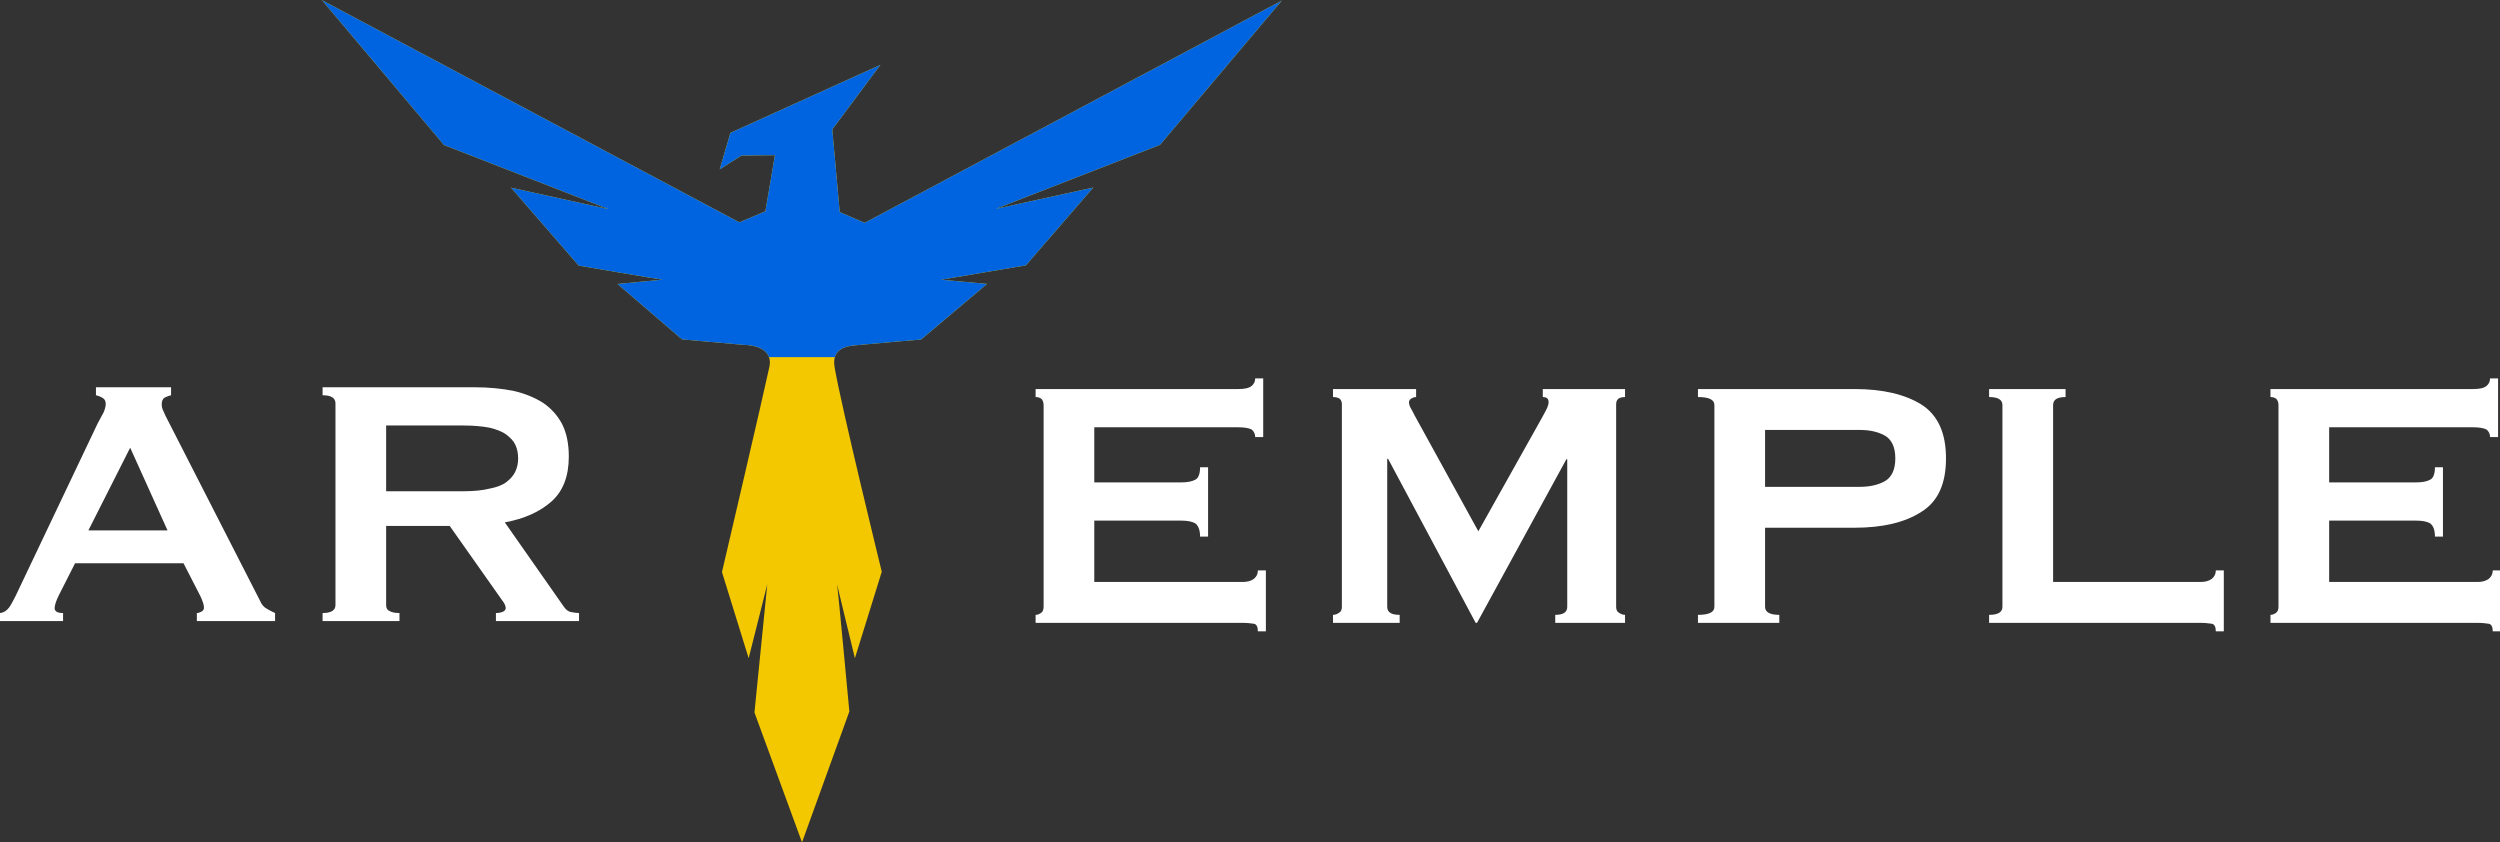 <?xml version="1.0" encoding="UTF-8" standalone="no"?>
<!DOCTYPE svg PUBLIC "-//W3C//DTD SVG 1.1//EN" "http://www.w3.org/Graphics/SVG/1.1/DTD/svg11.dtd">
<svg width="100%" height="100%" viewBox="0 0 3432 1156" version="1.1" xmlns="http://www.w3.org/2000/svg" xmlns:xlink="http://www.w3.org/1999/xlink" xml:space="preserve" xmlns:serif="http://www.serif.com/" style="fill-rule:evenodd;clip-rule:evenodd;stroke-linejoin:round;stroke-miterlimit:2;">
    <rect x="0" y="0" width="3432" height="1156" fill="#333333" stroke="none"/>
    <g transform="matrix(1,0,0,1,-81.019,-255.334)">
        <g id="Слой1" transform="matrix(0.489,0,0,0.489,-41.951,-16.068)">
            <g transform="matrix(3.971,0,0,3.862,405.366,-1375.66)">
                <path d="M502.341,653.52L483.91,661.527L188.829,500.01L275.164,605.367L391.51,651.967L322.513,636.349L370.357,692.996C370.357,692.996 428.468,703.24 429.413,703.204C430.358,703.168 397.799,706.343 397.799,706.343L443.409,746.625L487.122,750.627C487.122,750.627 508.521,750.209 505.154,766.674C501.256,785.744 471.652,915.767 471.652,915.767L490.523,978.411L503.699,924.61L494.615,1017.82L528.245,1112.24L561.715,1017.11C561.715,1017.11 553.346,925 553.035,924.444C552.724,923.888 565.634,978.389 565.634,978.389L584.628,915.514C584.628,915.514 555.838,794.742 551.287,766.897C550.133,759.831 551.638,752.353 564.948,751.023C582.071,749.313 612.426,746.722 612.426,746.722L659.058,706.292L626.639,703.235L686.532,692.801L734.137,636.248L665.211,651.749L781.328,605.231L867.473,500.315L572.524,661.897L554.899,654.089L549.647,594.004L583.677,547.058L477.652,596.458L470.016,623.068L485.43,612.975L509.103,612.73L502.341,653.52Z" style="fill:rgb(243,200,0);"/>
                <clipPath id="_clip1">
                    <path d="M502.341,653.52L483.91,661.527L188.829,500.01L275.164,605.367L391.51,651.967L322.513,636.349L370.357,692.996C370.357,692.996 428.468,703.24 429.413,703.204C430.358,703.168 397.799,706.343 397.799,706.343L443.409,746.625L487.122,750.627C487.122,750.627 508.521,750.209 505.154,766.674C501.256,785.744 471.652,915.767 471.652,915.767L490.523,978.411L503.699,924.61L494.615,1017.82L528.245,1112.24L561.715,1017.11C561.715,1017.11 553.346,925 553.035,924.444C552.724,923.888 565.634,978.389 565.634,978.389L584.628,915.514C584.628,915.514 555.838,794.742 551.287,766.897C550.133,759.831 551.638,752.353 564.948,751.023C582.071,749.313 612.426,746.722 612.426,746.722L659.058,706.292L626.639,703.235L686.532,692.801L734.137,636.248L665.211,651.749L781.328,605.231L867.473,500.315L572.524,661.897L554.899,654.089L549.647,594.004L583.677,547.058L477.652,596.458L470.016,623.068L485.43,612.975L509.103,612.73L502.341,653.52Z"/>
                </clipPath>
                <g clip-path="url(#_clip1)">
                    <g transform="matrix(1.114,0,0,1,-73.502,6.99)">
                        <rect x="110.314" y="414.583" width="785.719" height="337.951" style="fill:rgb(0,100,224);"/>
                    </g>
                </g>
            </g>
            <g id="Слой2">
            </g>
            <g id="Слой3" transform="matrix(5.651,0,0,5.651,-528.216,-2676.49)">
                <g transform="matrix(160.233,0,0,160.233,-26970.1,-150120)">
                    <g transform="matrix(1.378,0,0,1.378,169.15,942.38)">
                        <path d="M0.398,-0.204L0.314,-0.39L0.22,-0.204L0.398,-0.204ZM0.021,-0.018C0.03,-0.019 0.037,-0.024 0.042,-0.031C0.047,-0.038 0.051,-0.047 0.056,-0.056L0.241,-0.445C0.246,-0.454 0.25,-0.462 0.254,-0.469C0.257,-0.476 0.259,-0.483 0.259,-0.488C0.259,-0.495 0.257,-0.499 0.252,-0.502C0.247,-0.505 0.242,-0.507 0.237,-0.508L0.237,-0.526L0.406,-0.526L0.406,-0.508C0.401,-0.507 0.397,-0.505 0.392,-0.503C0.387,-0.5 0.385,-0.495 0.385,-0.488C0.385,-0.483 0.386,-0.477 0.389,-0.472C0.391,-0.467 0.394,-0.46 0.399,-0.451L0.607,-0.044C0.61,-0.037 0.615,-0.031 0.621,-0.028C0.626,-0.025 0.633,-0.021 0.64,-0.018L0.64,-0L0.464,-0L0.464,-0.018C0.467,-0.018 0.47,-0.019 0.474,-0.021C0.478,-0.023 0.48,-0.026 0.48,-0.03C0.48,-0.037 0.477,-0.045 0.472,-0.056L0.434,-0.13L0.19,-0.13L0.154,-0.059C0.147,-0.045 0.144,-0.035 0.144,-0.029C0.144,-0.022 0.15,-0.018 0.163,-0.018L0.163,-0L0.021,-0L0.021,-0.018Z" style="fill:white;fill-rule:nonzero;"/>
                    </g>
                    <g transform="matrix(1.378,0,0,1.378,170.069,942.38)">
                        <path d="M0.396,-0.292C0.42,-0.292 0.44,-0.294 0.456,-0.298C0.472,-0.301 0.485,-0.306 0.494,-0.313C0.503,-0.32 0.51,-0.328 0.514,-0.337C0.518,-0.346 0.52,-0.355 0.52,-0.366C0.52,-0.377 0.518,-0.387 0.514,-0.396C0.51,-0.405 0.503,-0.412 0.494,-0.419C0.485,-0.426 0.472,-0.431 0.456,-0.435C0.44,-0.438 0.42,-0.44 0.396,-0.44L0.223,-0.44L0.223,-0.292L0.396,-0.292ZM0.422,-0.526C0.454,-0.526 0.483,-0.523 0.509,-0.518C0.535,-0.512 0.557,-0.503 0.576,-0.491C0.595,-0.478 0.609,-0.462 0.619,-0.443C0.629,-0.423 0.634,-0.399 0.634,-0.37C0.634,-0.326 0.621,-0.292 0.595,-0.269C0.569,-0.246 0.534,-0.23 0.49,-0.222L0.623,-0.032C0.628,-0.025 0.633,-0.021 0.64,-0.02C0.646,-0.019 0.652,-0.018 0.657,-0.018L0.657,-0L0.47,-0L0.47,-0.018C0.476,-0.018 0.481,-0.019 0.486,-0.021C0.49,-0.023 0.492,-0.026 0.492,-0.029C0.492,-0.032 0.491,-0.036 0.488,-0.041C0.485,-0.045 0.481,-0.051 0.476,-0.058L0.366,-0.214L0.223,-0.214L0.223,-0.036C0.223,-0.03 0.225,-0.025 0.23,-0.023C0.234,-0.02 0.242,-0.018 0.253,-0.018L0.253,-0L0.08,-0L0.08,-0.018C0.099,-0.018 0.109,-0.024 0.109,-0.036L0.109,-0.49C0.109,-0.502 0.099,-0.508 0.08,-0.508L0.08,-0.526L0.422,-0.526Z" style="fill:white;fill-rule:nonzero;"/>
                    </g>
                </g>
                <g transform="matrix(1,0,0,1,-314.525,-182.822)">
                    <g transform="matrix(220.833,0,0,220.833,947.988,1064.1)">
                        <path d="M0.58,-0.418C0.58,-0.425 0.577,-0.431 0.572,-0.435C0.566,-0.438 0.556,-0.44 0.542,-0.44L0.218,-0.44L0.218,-0.316L0.414,-0.316C0.427,-0.316 0.438,-0.318 0.445,-0.322C0.452,-0.325 0.456,-0.335 0.456,-0.35L0.474,-0.35L0.474,-0.194L0.456,-0.194C0.456,-0.209 0.452,-0.219 0.445,-0.224C0.438,-0.228 0.427,-0.23 0.414,-0.23L0.218,-0.23L0.218,-0.092L0.552,-0.092C0.562,-0.092 0.57,-0.094 0.577,-0.099C0.583,-0.104 0.586,-0.11 0.586,-0.118L0.604,-0.118L0.604,0.019L0.586,0.019C0.586,0.009 0.583,0.003 0.577,0.002C0.57,0.001 0.562,-0 0.552,-0L0.086,-0L0.086,-0.018C0.091,-0.018 0.095,-0.02 0.099,-0.023C0.102,-0.025 0.104,-0.03 0.104,-0.036L0.104,-0.49C0.104,-0.496 0.102,-0.501 0.099,-0.504C0.095,-0.507 0.091,-0.508 0.086,-0.508L0.086,-0.526L0.542,-0.526C0.556,-0.526 0.566,-0.528 0.572,-0.533C0.577,-0.537 0.58,-0.543 0.58,-0.55L0.598,-0.55L0.598,-0.418L0.58,-0.418Z" style="fill:white;fill-rule:nonzero;"/>
                    </g>
                    <g transform="matrix(220.833,0,0,220.833,1095.28,1064.1)">
                        <path d="M0.088,-0.018C0.093,-0.018 0.098,-0.02 0.102,-0.023C0.106,-0.025 0.108,-0.03 0.108,-0.036L0.108,-0.492C0.108,-0.498 0.106,-0.502 0.102,-0.505C0.098,-0.507 0.093,-0.508 0.088,-0.508L0.088,-0.526L0.275,-0.526L0.275,-0.508C0.272,-0.508 0.268,-0.507 0.265,-0.505C0.261,-0.503 0.259,-0.5 0.259,-0.496C0.259,-0.493 0.26,-0.488 0.263,-0.483C0.266,-0.478 0.269,-0.472 0.272,-0.466L0.415,-0.206L0.559,-0.463C0.564,-0.472 0.567,-0.478 0.57,-0.484C0.572,-0.489 0.573,-0.493 0.573,-0.497C0.573,-0.504 0.569,-0.508 0.56,-0.508L0.56,-0.526L0.745,-0.526L0.745,-0.508C0.74,-0.508 0.735,-0.507 0.731,-0.505C0.727,-0.502 0.725,-0.498 0.725,-0.492L0.725,-0.036C0.725,-0.03 0.727,-0.025 0.731,-0.023C0.735,-0.02 0.74,-0.018 0.745,-0.018L0.745,-0L0.588,-0L0.588,-0.018C0.606,-0.018 0.615,-0.024 0.615,-0.036L0.615,-0.368L0.613,-0.368L0.412,-0L0.409,-0L0.212,-0.369L0.21,-0.369L0.21,-0.036C0.21,-0.024 0.219,-0.018 0.238,-0.018L0.238,-0L0.088,-0L0.088,-0.018Z" style="fill:white;fill-rule:nonzero;"/>
                    </g>
                    <g transform="matrix(220.833,0,0,220.833,1279.24,1064.1)">
                        <path d="M0.44,-0.306C0.462,-0.306 0.481,-0.31 0.497,-0.319C0.512,-0.328 0.52,-0.345 0.52,-0.37C0.52,-0.395 0.512,-0.412 0.497,-0.421C0.481,-0.43 0.462,-0.434 0.44,-0.434L0.227,-0.434L0.227,-0.306L0.44,-0.306ZM0.076,-0L0.076,-0.018C0.101,-0.018 0.113,-0.024 0.113,-0.036L0.113,-0.49C0.113,-0.502 0.101,-0.508 0.076,-0.508L0.076,-0.526L0.428,-0.526C0.492,-0.526 0.542,-0.514 0.579,-0.491C0.616,-0.467 0.634,-0.427 0.634,-0.37C0.634,-0.313 0.616,-0.273 0.579,-0.25C0.542,-0.226 0.492,-0.214 0.428,-0.214L0.227,-0.214L0.227,-0.036C0.227,-0.024 0.238,-0.018 0.259,-0.018L0.259,-0L0.076,-0Z" style="fill:white;fill-rule:nonzero;"/>
                    </g>
                    <g transform="matrix(220.833,0,0,220.833,1426.53,1064.1)">
                        <path d="M0.574,0.019C0.574,0.009 0.571,0.003 0.565,0.002C0.558,0.001 0.55,-0 0.54,-0L0.064,-0L0.064,-0.018C0.084,-0.018 0.094,-0.024 0.094,-0.036L0.094,-0.49C0.094,-0.502 0.084,-0.508 0.064,-0.508L0.064,-0.526L0.236,-0.526L0.236,-0.508C0.217,-0.508 0.208,-0.502 0.208,-0.49L0.208,-0.092L0.54,-0.092C0.55,-0.092 0.558,-0.094 0.565,-0.099C0.571,-0.104 0.574,-0.11 0.574,-0.118L0.592,-0.118L0.592,0.019L0.574,0.019Z" style="fill:white;fill-rule:nonzero;"/>
                    </g>
                    <g transform="matrix(220.833,0,0,220.833,1561.46,1064.1)">
                        <path d="M0.58,-0.418C0.58,-0.425 0.577,-0.431 0.572,-0.435C0.566,-0.438 0.556,-0.44 0.542,-0.44L0.218,-0.44L0.218,-0.316L0.414,-0.316C0.427,-0.316 0.438,-0.318 0.445,-0.322C0.452,-0.325 0.456,-0.335 0.456,-0.35L0.474,-0.35L0.474,-0.194L0.456,-0.194C0.456,-0.209 0.452,-0.219 0.445,-0.224C0.438,-0.228 0.427,-0.23 0.414,-0.23L0.218,-0.23L0.218,-0.092L0.552,-0.092C0.562,-0.092 0.57,-0.094 0.577,-0.099C0.583,-0.104 0.586,-0.11 0.586,-0.118L0.604,-0.118L0.604,0.019L0.586,0.019C0.586,0.009 0.583,0.003 0.577,0.002C0.57,0.001 0.562,-0 0.552,-0L0.086,-0L0.086,-0.018C0.091,-0.018 0.095,-0.02 0.099,-0.023C0.102,-0.025 0.104,-0.03 0.104,-0.036L0.104,-0.49C0.104,-0.496 0.102,-0.501 0.099,-0.504C0.095,-0.507 0.091,-0.508 0.086,-0.508L0.086,-0.526L0.542,-0.526C0.556,-0.526 0.566,-0.528 0.572,-0.533C0.577,-0.537 0.58,-0.543 0.58,-0.55L0.598,-0.55L0.598,-0.418L0.58,-0.418Z" style="fill:white;fill-rule:nonzero;"/>
                    </g>
                </g>
            </g>
        </g>
    </g>
</svg>
